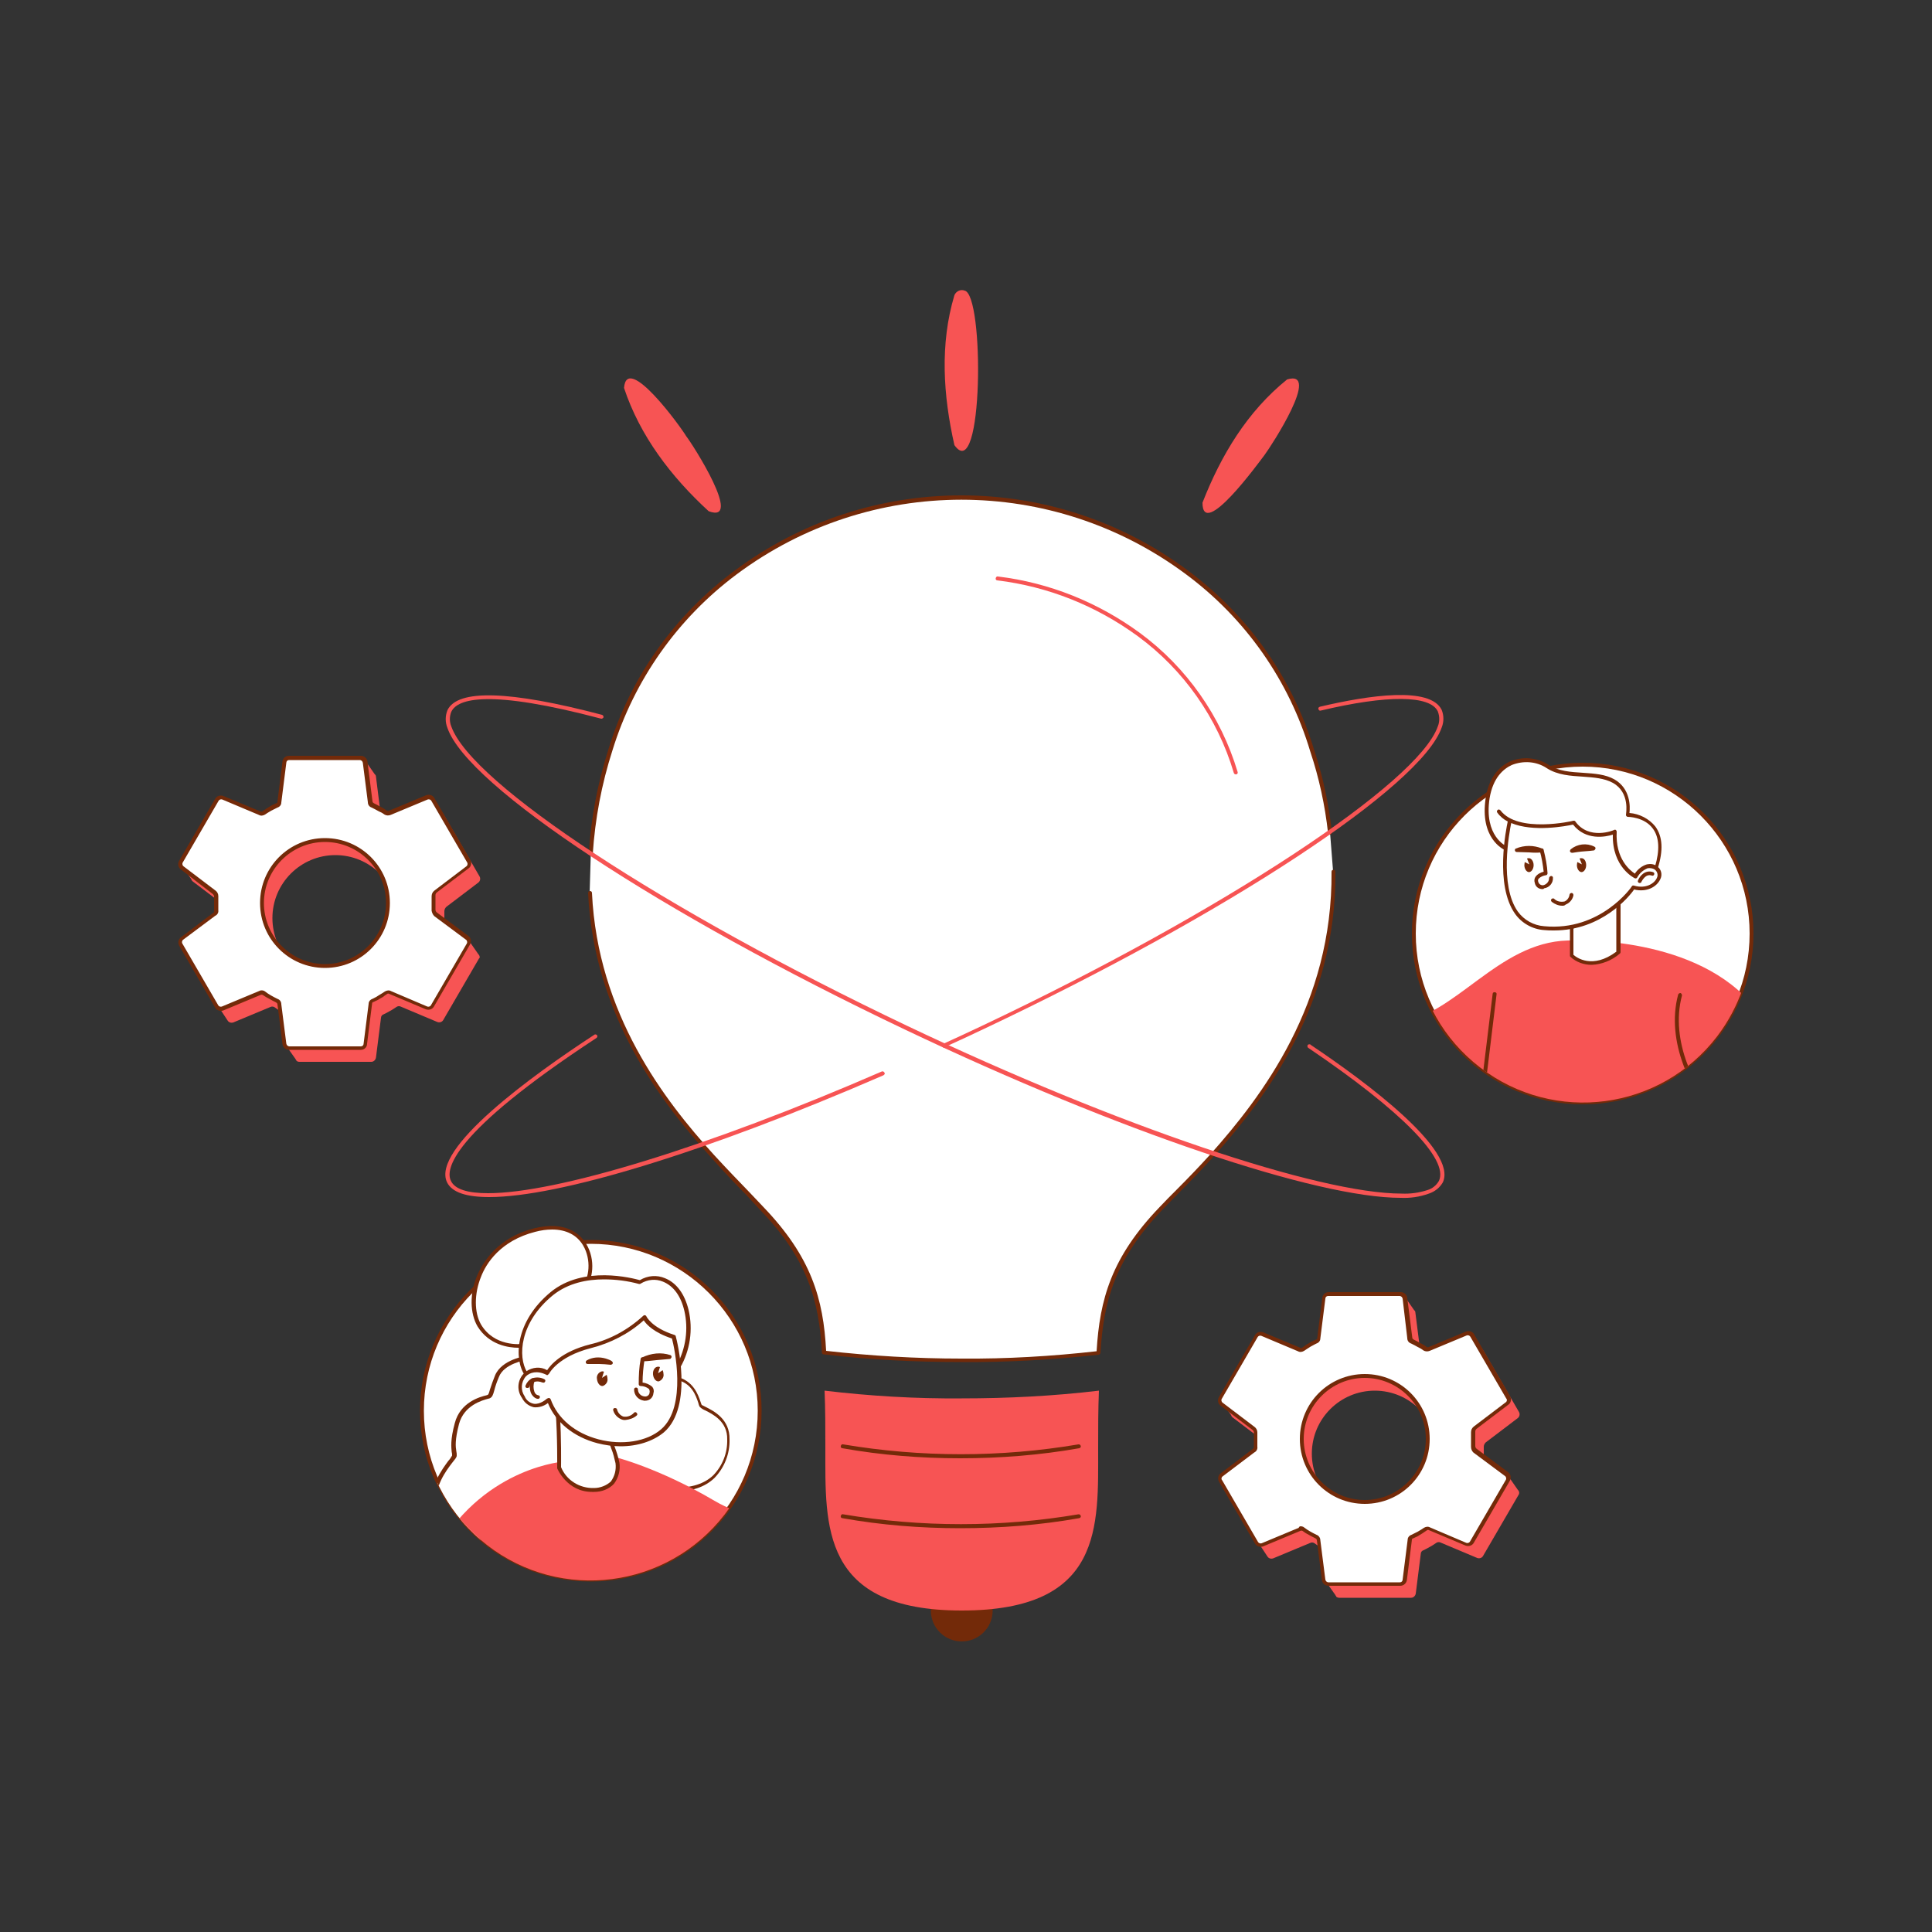 <svg transform="scale(1)" version="1.1" id="_x30_007_x5F_brainstorming" xmlns="http://www.w3.org/2000/svg" xmlns:xlink="http://www.w3.org/1999/xlink" x="0px" y="0px" viewBox="0 0 500 500" xml:space="preserve" class="show_show__wrapper__graphic__5Waiy "><rect x="0" y="0" width="500" height="500" fill="#333333" stroke="none"/><title>React</title><style type="text/css">
	.st0{fill:#732A09;}
	.st1{fill:#F75454;}
	.st2{fill:#FFFFFF;}
	.st3{clip-path:url(#SVGID_2_);}
	.st4{clip-path:url(#SVGID_4_);}
</style><g id="lightbulp"><g id="light"><circle class="st0" cx="248.9" cy="416.8" r="8"></circle><path class="st1" d="M284.2,374.8c0,20.2,1.4,42-35.3,42c-36.5,0-35.3-21.9-35.3-42c0-5.3,0-10.2-0.2-14.9
			c11.8,1.4,23.6,2.1,35.5,2c11.9,0,23.7-0.6,35.5-2C284.2,364.6,284.2,369.5,284.2,374.8z"></path><path class="st2" d="M152.9,220.9c0.5-9.2,2.3-18.3,5.1-27c5.6-18.4,17-34.4,32.4-45.9c34.7-25.8,82.1-25.8,116.8,0
			c15.5,11.5,26.8,27.6,32.4,46.1c2.3,6.9,3.8,14,4.6,21.2l0.8,10.2c0.3,33.6-17.1,57.5-31.6,73.6c-4.8,5.3-9.4,9.7-13,13.5
			c-12.8,13.3-15.5,24.4-16.2,37.4c-11.8,1.4-23.6,2.1-35.5,2c-11.9,0-23.7-0.6-35.5-2c-0.7-13-3.4-24.1-16.2-37.4
			c-3.6-3.8-8-8.2-12.8-13.5c-13.8-15.2-30.1-37.4-31.6-68L152.9,220.9z"></path><path class="st0" d="M152.9,221.4L152.9,221.4c-0.3,0-0.5-0.3-0.5-0.5c0,0,0,0,0,0c0.5-9.2,2.3-18.3,5.1-27.1
			c5.6-18.5,17.1-34.6,32.6-46.1c34.8-26,82.6-26,117.4,0c15.6,11.6,27,27.8,32.6,46.4c2.3,6.9,3.8,14.1,4.6,21.3
			c0,0.3-0.2,0.5-0.4,0.6s-0.5-0.2-0.6-0.4l0,0c-0.8-7.2-2.3-14.2-4.6-21.1c-5.5-18.4-16.8-34.5-32.2-45.9
			c-34.5-25.7-81.7-25.7-116.2,0c-15.3,11.4-26.6,27.4-32.2,45.6c-2.8,8.7-4.5,17.7-5.1,26.9C153.4,221.2,153.2,221.4,152.9,221.4z"></path><path class="st0" d="M248.7,352.5c-11.9,0-23.8-0.6-35.6-2c-0.2,0-0.4-0.2-0.4-0.5c-0.7-13.3-3.7-24.2-16.1-37l-3.6-3.9
			c-2.8-2.8-5.9-6.1-9.1-9.7c-12.9-14.2-30.2-36.7-31.7-68.3c0-0.3,0.2-0.5,0.5-0.5c0,0,0,0,0,0c0.3,0,0.5,0.2,0.5,0.5
			c1.5,31.3,18.7,53.6,31.5,67.7c3.3,3.6,6.4,6.8,9.1,9.6c1.3,1.4,2.5,2.6,3.7,3.9c12.5,13,15.6,23.9,16.3,37.3
			c11.6,1.3,23.3,2,35,2c11.7,0.1,23.4-0.6,35-1.9c0.8-13.4,3.8-24.3,16.3-37.3c1.3-1.4,2.8-2.9,4.4-4.5c2.6-2.6,5.6-5.7,8.6-9
			c13.6-15.2,31.8-39.2,31.5-73.3c0-0.3,0.2-0.5,0.5-0.5l0,0c0.3,0,0.5,0.2,0.5,0.5c0.3,34.4-18,58.6-31.7,73.9c-3,3.3-6,6.4-8.6,9
			c-1.6,1.6-3,3.1-4.4,4.5c-12.4,12.9-15.3,23.8-16.1,37.1c0,0.2-0.2,0.4-0.4,0.5C272.5,351.9,260.6,352.6,248.7,352.5z M284.2,350
			L284.2,350z"></path><path class="st1" d="M319.8,200.4c-0.2,0-0.4-0.1-0.5-0.4c-4.2-14.2-13-26.7-24.9-35.4c-10.7-7.8-23.1-12.8-36.3-14.4
			c-0.3,0-0.5-0.3-0.4-0.6s0.3-0.5,0.6-0.4c13.3,1.6,25.9,6.7,36.7,14.6c12.1,8.9,21,21.6,25.3,36c0.1,0.3-0.1,0.5-0.3,0.6
			L319.8,200.4z"></path><path class="st0" d="M248.5,377.4c-10.2,0-20.4-0.8-30.5-2.6c-0.3,0-0.5-0.3-0.4-0.6s0.3-0.5,0.6-0.4c20.2,3.4,40.8,3.4,60.9,0
			c0.3,0,0.5,0.1,0.6,0.4c0.1,0.3-0.1,0.5-0.4,0.6c0,0,0,0,0,0C269.1,376.6,258.8,377.4,248.5,377.4z"></path><path class="st0" d="M248.5,395.5c-10.2,0-20.4-0.8-30.5-2.6c-0.3,0-0.5-0.3-0.4-0.6s0.3-0.5,0.6-0.4c20.2,3.4,40.8,3.4,60.9,0
			c0.3,0,0.5,0.1,0.6,0.4c0.1,0.3-0.1,0.5-0.4,0.6c0,0,0,0,0,0C269.1,394.7,258.8,395.5,248.5,395.5z"></path><path class="st1" d="M247,115.2c-2.9-12.8-3.8-26.1,0-38.8c0.4-1,1.6-1.6,2.6-1.2C254.8,76,254.5,125.8,247,115.2z"></path><path class="st1" d="M311.2,130.1c4.8-12.3,11.6-23.6,21.9-31.9c8.9-2.7-4.1,17.2-5.8,19.5C325.7,119.8,311.2,139.8,311.2,130.1z"></path><path class="st1" d="M183.4,132.3c-9.7-8.9-17.8-19.5-21.9-31.9c0.7-9.2,14.7,10.1,16.1,12.5C179.2,114.9,192.5,135.7,183.4,132.3
			L183.4,132.3z"></path></g><path class="st1" d="M362.5,310c-21.7,0-72.5-17-128.2-43.5c-63.5-30.2-113.3-63-118.5-78.1c-0.6-1.5-0.6-3.1,0-4.6
		c2.6-5.5,16.1-5.1,40,1.2c0.3,0.1,0.4,0.4,0.4,0.6c-0.1,0.3-0.4,0.4-0.6,0.4c-29.1-7.7-37.2-5.2-38.8-1.8c-0.5,1.2-0.5,2.6,0,3.8
		c5.2,14.8,54.8,47.4,118,77.5c54.9,26.1,106.6,43.4,127.9,43.4c2.3,0.1,4.5-0.2,6.7-0.9c1.3-0.4,2.3-1.2,3-2.4
		c2.6-5.6-9.7-18.1-33.8-34.4c-0.2-0.1-0.3-0.4-0.2-0.7c0.1-0.2,0.4-0.3,0.7-0.2c0,0,0.1,0,0.1,0.1c14.5,9.7,38.1,27.3,34.2,35.6
		c-0.8,1.4-2.1,2.4-3.6,2.9C367.3,309.8,364.9,310.1,362.5,310z"></path><path class="st1" d="M244.4,271.1c-0.3,0.1-0.5-0.1-0.6-0.4c-0.1-0.3,0.1-0.5,0.4-0.6l5-2.3l4.9-2.3c62.1-29.4,112.9-62.8,118-77.5
		c0.5-1.2,0.5-2.6,0-3.9c-2-4.2-13.1-4.3-30.3-0.2c-0.3,0.1-0.5-0.1-0.6-0.4c-0.1-0.3,0.1-0.5,0.4-0.6c12.7-3,28.5-5.3,31.5,0.8
		c0.6,1.5,0.6,3.1,0,4.6c-5.3,15.2-55.1,48-118.5,78l-4.9,2.3l-5,2.3C244.5,271,244.5,271.1,244.4,271.1z"></path><path class="st1" d="M126.6,309.8c-5.9,0-9.6-1.2-10.9-3.8c-4.2-8.7,22-27.7,38.1-38.2c0.2-0.2,0.5-0.1,0.7,0.1
		c0.2,0.2,0.1,0.5-0.1,0.7c0,0,0,0,0,0c-38.1,25-39.1,34.2-37.7,37c1,2.2,4.4,3.2,9.6,3.2c17.6,0,56.4-11.7,101.9-31.5
		c0.3-0.1,0.5,0,0.7,0.3s0,0.5-0.3,0.7l0,0C182.3,298.4,144.5,309.8,126.6,309.8z"></path></g><g id="man-character"><circle class="st2" cx="409.6" cy="241.6" r="43.7"></circle><path class="st0" d="M409.6,285.8c-24.4,0-44.2-19.8-44.2-44.2s19.8-44.2,44.2-44.2c24.4,0,44.2,19.8,44.2,44.2
		C453.8,266,434,285.8,409.6,285.8z M409.6,198.4c-23.9,0-43.2,19.3-43.2,43.2s19.3,43.2,43.2,43.2s43.2-19.3,43.2-43.2
		C452.8,217.8,433.4,198.4,409.6,198.4z"></path><g><defs><path id="SVGID_1_" d="M444.3,215v-36.1H375V215c-14.7,19.2-11.1,46.6,8.1,61.3s46.6,11.1,61.3-8.1c5.8-7.6,9-17,9-26.6
				C453.3,232,450.1,222.7,444.3,215z"></path></defs><clipPath id="SVGID_2_"><use xlink:href="#SVGID_1_" style="overflow: visible;"></use></clipPath><g class="st3"><path class="st2" d="M335.2,252.3c-5.1,4.7-8.8,6.1-8.8,6.1c-1.6-1.6-2.8-3.4-3.7-5.4c-0.8,0.2-1.7,0.2-2.5,0.1
				c-1.3,0.7-3,1-3.4,0c-0.7-1.7,1.3-2.3,1.8-2.4c-0.5,0.1-3.5,0.6-3.7-0.8s2.2-1.9,2.8-2c-0.7,0.1-3.4,0.3-3.4-1.1
				c0-1.7,3.9-1.5,3.9-1.5c-5.7-0.4-10.4-2.8-7.7-3.3s13.1,0,13.1,0s-2.5-5.2-1.3-6.2s3,0.3,5.1,4.6
				C329.3,244.5,330.4,247.5,335.2,252.3z"></path><path class="st0" d="M326.4,258.9c-0.1,0-0.2,0-0.3-0.1c-1.5-1.5-2.8-3.3-3.6-5.2c-0.7,0.1-1.4,0.1-2.1,0.1
				c-0.9,0.5-2,0.7-3.1,0.5c-0.4-0.1-0.7-0.4-0.9-0.8c-0.3-0.5-0.3-1.2,0-1.7l0.1-0.2c-0.5,0-1.1-0.2-1.5-0.4
				c-0.3-0.2-0.5-0.6-0.6-0.9c-0.1-0.7,0.2-1.3,0.8-1.7c-0.3-0.1-0.6-0.2-0.9-0.4c-0.3-0.3-0.5-0.7-0.5-1.1c0-0.4,0.2-0.8,0.5-1.1
				c0.2-0.1,0.3-0.3,0.5-0.4c-3-0.6-5.5-1.7-5.6-2.8c0-0.4,0.2-0.8,1.2-1c2.3-0.4,9.9-0.1,12.4,0c-0.8-1.8-2-5.1-0.8-6.1
				c0.4-0.4,1-0.5,1.5-0.4c1.3,0.3,2.8,2,4.3,5.2l0.5,1.1c1.6,4,4.1,7.6,7.2,10.6c0.1,0.1,0.2,0.2,0.1,0.4c0,0.1-0.1,0.3-0.2,0.4
				c-5.1,4.7-8.8,6.1-9,6.2L326.4,258.9z M322.7,252.5c0.2,0,0.4,0.1,0.5,0.3l0.1,0.1c0.8,1.8,1.9,3.4,3.3,4.9
				c2.9-1.4,5.6-3.3,8-5.5c-3-3-5.4-6.6-7-10.6l-0.5-1.1c-1.9-3.9-3.2-4.5-3.6-4.6c-0.2-0.1-0.5,0-0.7,0.2c-0.5,0.4,0.3,3.3,1.4,5.6
				c0.1,0.2,0,0.5-0.2,0.7c-0.1,0-0.2,0.1-0.2,0.1c-0.1,0-10.4-0.4-13,0c-0.1,0-0.2,0-0.3,0.1c0.6,0.6,3.8,1.9,7.9,2.2
				c0.3,0,0.5,0.3,0.5,0.5c0,0.3-0.3,0.5-0.5,0.5c-0.9-0.1-2.6,0.1-3.2,0.6c-0.1,0.1-0.2,0.2-0.2,0.4c0,0.1,0,0.2,0.1,0.3
				c0.8,0.4,1.8,0.5,2.7,0.3c0.3,0,0.5,0.2,0.6,0.4c0,0.3-0.1,0.5-0.4,0.6c0,0,0,0,0,0c-0.9,0.1-2.5,0.6-2.4,1.4
				c0,0.1,0.1,0.2,0.2,0.3c0.6,0.4,2.1,0.3,2.9,0.1c0.3-0.1,0.5,0.1,0.6,0.4c0,0,0,0,0,0c0,0,0,0.1,0,0.1c0,0.2-0.2,0.4-0.4,0.5
				c-0.6,0.1-1.1,0.4-1.5,0.9c-0.1,0.3-0.1,0.6,0,0.9c0.1,0.1,0.2,0.2,0.3,0.3c0.8,0.1,1.7-0.1,2.4-0.5c0.1-0.1,0.2-0.1,0.3-0.1
				C321.1,252.7,321.9,252.7,322.7,252.5L322.7,252.5z"></path><path class="st0" d="M320.3,251c-0.1,0-0.1,0-0.2,0c-0.3-0.1-0.4-0.4-0.3-0.7c0,0,0,0,0,0c0.6-1.3,0.5-1.8,0.4-1.9
				c-0.2-0.3-1-0.3-2.3-0.1c-0.3,0-0.5-0.1-0.6-0.4c0-0.3,0.1-0.5,0.4-0.6c1.3-0.2,2.7-0.3,3.3,0.5c0.5,0.6,0.4,1.5-0.2,2.9
				C320.7,250.9,320.5,251,320.3,251z"></path><path class="st0" d="M320.1,248.3c-0.1,0-0.2,0-0.3-0.1c-0.2-0.2-0.3-0.5-0.1-0.7c0,0,0,0,0,0c0.5-0.7,0.7-1.2,0.5-1.5
				c-0.2-0.4-1.4-0.4-2.1-0.3c-0.3,0-0.5-0.2-0.6-0.4c0-0.3,0.2-0.5,0.4-0.6c0.4-0.1,2.4-0.3,3,0.8c0.4,0.6,0.2,1.5-0.6,2.6
				C320.4,248.2,320.3,248.3,320.1,248.3z"></path><path class="st0" d="M322.2,253.6c-0.6,0-1.1-0.1-1.7-0.2c-0.3-0.1-0.4-0.3-0.4-0.6c0-0.1,0-0.1,0.1-0.2c0.3-0.5,0.4-0.9,0.3-1.1
				s-1.3-0.4-1.9-0.3c-0.3,0-0.5-0.2-0.6-0.4s0.2-0.5,0.4-0.6c0.4,0,2.2-0.2,2.9,0.8c0.3,0.5,0.3,1.1,0,1.5c1.9,0.3,4.5-0.2,7.2-4.7
				c0.1-0.2,0.5-0.3,0.7-0.2c0.2,0.1,0.3,0.5,0.2,0.7l0,0C327.4,251.9,325,253.6,322.2,253.6z"></path><path class="st1" d="M405.7,243.4c0,0,31.4-1.8,47.2,15.9c20.2,22.7,20.2,50.6,3.3,50.8c0,0,7.8,11.6-4.3,17.7
				s-31.2,9.4-51.2,6.6s-21.6-3.8-20-18.5s3.1-32.4,3.1-32.4s-25.1,17.7-40.6,4.5s-19.4-26.7-19.4-26.7s-0.5-3.7,5.6-8.1
				s8.5-3.4,9.4-2.2s8,15.4,22.9,13.7S387.6,243.9,405.7,243.4z"></path><path class="st0" d="M384,280.8L384,280.8c-0.3,0-0.5-0.3-0.5-0.6l2.8-23c0-0.3,0.3-0.5,0.6-0.4c0.3,0,0.5,0.3,0.4,0.6l-2.8,23
				C384.5,280.6,384.3,280.8,384,280.8z"></path><path class="st0" d="M437.6,305.9c-0.3,0-0.5,0-0.7-0.1c-1.5-0.6-2.2-2.9-2.2-4.8c0-0.3,0.2-0.5,0.5-0.5c0.3,0,0.5,0.2,0.5,0.5
				c0,0,0,0,0,0c-0.1,1.5,0.5,3.5,1.5,3.9c0.8,0.3,1.8-0.5,2.5-1.3c2.8-3.1,0.3-11,0.3-11.1c-0.1-0.3,0.1-0.6,0.4-0.6
				c0.1,0,0.3,0,0.4,0.1c3.2,2.3,5,2.4,5.5,1.9s0.1-2.5-2.8-5.4c-5.5-5.7-12.5-18.7-9.2-31.1c0.1-0.3,0.4-0.4,0.6-0.4
				s0.4,0.4,0.4,0.6c-3.2,12,3.6,24.6,9,30.1c2.8,2.9,3.9,5.5,2.9,6.8c-0.9,1.1-3,0.7-5.7-1c0.6,2.5,1.6,8-0.9,10.8
				C439.3,305.5,438.3,305.9,437.6,305.9z"></path><path class="st0" d="M456.2,310.6L456.2,310.6c-14.1-0.3-19.7-5.1-19.9-5.3c-0.2-0.2-0.3-0.5-0.1-0.7c0.2-0.2,0.5-0.3,0.7-0.1
				c0,0,0.1,0.1,0.1,0.1c0.1,0,5.6,4.8,19.3,5.1c0.3,0,0.5,0.2,0.5,0.5c0,0,0,0,0,0C456.7,310.4,456.5,310.6,456.2,310.6z"></path><path class="st0" d="M437.1,294.8c-0.1,0-0.2,0-0.2-0.1c-0.2-0.1-0.3-0.4-0.2-0.7c0,0,0,0,0,0c0.1-0.2,1.4-2.3,2.8-2.6
				c0.5-0.1,1,0,1.4,0.3c0.2,0.1,0.3,0.4,0.2,0.7c-0.1,0.2-0.4,0.3-0.7,0.2c0,0-0.1,0-0.1-0.1c-0.2-0.1-0.4-0.2-0.6-0.1
				c-0.9,0.2-1.9,1.6-2.2,2.1C437.4,294.7,437.3,294.8,437.1,294.8z"></path><path class="st2" d="M389.7,219.5c0,0-6.3-2.7-4.7-13s10.3-11.5,15.5-8.2s12.3,1.1,17.1,3.8s3.6,8.7,3.6,8.7s11.7,0.1,7.4,13.8
				l-9.8,5l-14.5-2.6L389.7,219.5z"></path><path class="st0" d="M418.8,230.1L418.8,230.1l-14.6-2.6c0,0-0.1,0-0.1-0.1l-14.6-7.4c-0.5-0.2-6.6-3.1-5-13.5
				c0.9-5.8,3.9-8.3,6.2-9.4c3.3-1.4,7-1.1,10,0.8c2.6,1.7,5.8,1.9,9,2.1c3,0.2,5.8,0.4,8.1,1.7c4.2,2.4,4.1,7.1,3.9,8.7
				c2.6,0.2,5.1,1.5,6.7,3.5c1.9,2.6,2.1,6.2,0.6,10.9c0,0.1-0.1,0.2-0.2,0.3l-9.8,5C419,230.1,418.9,230.1,418.8,230.1z
				 M404.5,226.5l14.3,2.6l9.5-4.8c1.3-4.3,1.1-7.6-0.5-9.8c-2.2-3.1-6.5-3.1-6.5-3.1c-0.2,0-0.3-0.1-0.4-0.2
				c-0.1-0.1-0.1-0.3-0.1-0.4c0-0.2,1.1-5.7-3.4-8.2c-2.2-1.2-4.9-1.4-7.7-1.6c-3.2-0.2-6.6-0.4-9.4-2.2c-2.7-1.8-6.1-2-9.1-0.8
				c-2.1,1-4.8,3.2-5.7,8.6c-1.5,9.8,4.3,12.4,4.4,12.4l0,0L404.5,226.5z"></path><path class="st2" d="M406.7,239.9v7.4c0,0,4.7,4.9,12.1-0.8v-12.6L406.7,239.9z"></path><path class="st0" d="M411.9,249.7c-2,0-4-0.7-5.5-2.1c-0.1-0.1-0.1-0.2-0.1-0.4v-7.4c0-0.2,0.1-0.4,0.3-0.4l12.1-6
				c0.1-0.1,0.3-0.1,0.5,0c0.1,0.1,0.2,0.2,0.2,0.4v12.6c0,0.2-0.1,0.3-0.2,0.4C417.1,248.6,414.5,249.6,411.9,249.7z M407.2,247.1
				c0.8,0.7,4.9,3.8,11.1-0.8v-11.5l-11.1,5.5V247.1z"></path><path class="st2" d="M390.7,212.5c0,0-6.2,26.2,8.9,27.7s23.2-10.5,23.2-10.5c5.2,1.6,8.6-3.4,5.7-5.1s-5.2,2.3-5.2,2.3
				s-5.9-2.8-5.4-11.6c0,0-6.8,2.9-10.6-2.4c0,0-14.7,3.4-19.4-2.9"></path><path class="st0" d="M402.2,240.8c-0.9,0-1.7,0-2.6-0.1c-3-0.2-5.8-1.8-7.5-4.2c-5.3-7.5-2.3-22-1.9-23.9c-1-0.5-2-1.3-2.7-2.3
				c-0.2-0.2-0.1-0.5,0.1-0.7c0.2-0.2,0.5-0.1,0.7,0.1c0,0,0,0,0,0c4.5,6,18.7,2.8,18.9,2.7c0.2,0,0.4,0,0.5,0.2
				c3.5,4.9,9.9,2.3,10,2.2c0.2-0.1,0.3-0.1,0.5,0c0.1,0.1,0.2,0.3,0.2,0.4c-0.4,7.1,3.5,10.1,4.7,10.9c0.7-1.1,1.8-2,3.1-2.4
				c0.9-0.2,1.8-0.1,2.5,0.4c1.2,0.7,1.6,2.2,1,3.4c-0.9,2-3.5,3.5-6.8,2.7C421.7,232,414.5,240.8,402.2,240.8z M391.1,213
				c-0.5,2.5-3.1,16.1,1.7,22.9c1.6,2.2,4.1,3.6,6.8,3.8c14.6,1.4,22.7-10.2,22.7-10.3c0.1-0.2,0.3-0.3,0.6-0.2
				c3.1,0.9,5.3-0.6,5.9-2c0.4-0.8,0.1-1.7-0.6-2.2c-0.5-0.3-1.2-0.4-1.8-0.3c-1.2,0.5-2.1,1.3-2.7,2.4c-0.1,0.2-0.4,0.3-0.6,0.2
				c-0.2-0.1-5.9-2.9-5.7-11.3c-1.9,0.6-7,1.6-10.3-2.6C405.3,213.8,396.8,215.4,391.1,213z"></path><path class="st0" d="M424.4,228.5c-0.1,0-0.1,0-0.2,0c-0.3-0.1-0.4-0.4-0.3-0.6c0,0,0,0,0,0c0.4-1.1,1.8-2.9,3.9-2.2
				c0.3,0.1,0.4,0.4,0.3,0.6c-0.1,0.3-0.4,0.4-0.6,0.3c0,0,0,0,0,0c-1.7-0.6-2.6,1.5-2.7,1.6C424.8,228.4,424.6,228.5,424.4,228.5z"></path><path class="st0" d="M406.5,219.8c1.7-1.4,4.1-1.7,6.1-0.7c0.2,0.1,0.4,0.3,0.3,0.5c0,0.1,0,0.1-0.1,0.2
				c-0.1,0.2-0.2,0.3-0.4,0.3c-1.4,0.2-2.7,0.2-4.1,0.4l-1.3,0.2h-0.1c-0.3,0-0.5-0.1-0.6-0.4C406.3,220.1,406.4,219.9,406.5,219.8
				L406.5,219.8z"></path><path class="st0" d="M392.3,219.6c2.2-0.9,4.6-0.9,6.8,0c0.3,0.1,0.4,0.4,0.3,0.7c0,0,0,0,0,0c-0.1,0.2-0.2,0.3-0.4,0.3
				c-1.1,0.1-2.1,0.1-3.2,0l-3.2-0.1C392.1,220.6,391.8,219.8,392.3,219.6L392.3,219.6z"></path><path class="st0" d="M399.2,230.1c-1,0-1.8-0.6-2-1.6c-0.2-0.6-0.1-1.2,0.2-1.6c0.5-0.7,1.3-1.1,2.1-1.3c-0.2-1.8-0.5-3.6-1-5.4
				c-0.1-0.3,0.1-0.6,0.4-0.6c0.3-0.1,0.6,0.1,0.6,0.4c0.5,2,0.9,4,1,6c0,0.3-0.2,0.5-0.4,0.5c-0.7,0.1-1.4,0.4-1.9,0.9
				c-0.2,0.2-0.2,0.6-0.1,0.8c0.1,0.5,0.6,0.9,1.1,0.9c0.1,0,0.1,0,0.2,0c0.8-0.2,1.5-0.9,1.5-1.8c0-0.3,0.2-0.5,0.5-0.6
				c0.3,0,0.5,0.2,0.5,0.4c0.1,1.4-0.9,2.6-2.3,2.8C399.5,230.1,399.3,230.1,399.2,230.1z"></path><path class="st0" d="M410.5,223.9c0,1-0.6,1.8-1.2,1.8s-1.2-0.8-1.2-1.8c0-0.3,0.1-0.6,0.1-0.8l1.2,0.6l-0.6-1.5
				c0.1-0.1,0.3-0.1,0.5-0.1C410,222.1,410.5,222.9,410.5,223.9z"></path><path class="st0" d="M396.9,223.9c0,1-0.6,1.8-1.2,1.8s-1.2-0.8-1.2-1.8c0-0.3,0.1-0.6,0.1-0.8l1.2,0.6l-0.6-1.5
				c0.1-0.1,0.3-0.1,0.5-0.1C396.3,222.1,396.9,222.9,396.9,223.9z"></path><path class="st0" d="M404.3,234.4c-1,0-1.9-0.4-2.7-1c-0.2-0.2-0.3-0.5-0.1-0.7c0.2-0.2,0.5-0.3,0.7-0.1c0.7,0.7,1.7,0.9,2.7,0.7
				c0.7-0.3,1.2-1,1.3-1.8c0.1-0.3,0.3-0.4,0.6-0.4c0.3,0.1,0.4,0.3,0.4,0.6c-0.2,1.1-1,2-2,2.4
				C404.9,234.4,404.6,234.4,404.3,234.4z"></path></g></g></g><g id="women-character"><circle class="st2" cx="152.9" cy="365.1" r="43.7"></circle><path class="st0" d="M152.9,409.3c-24.4,0-44.2-19.8-44.2-44.2c0-24.4,19.8-44.2,44.2-44.2s44.2,19.8,44.2,44.2
		C197.1,389.5,177.3,409.3,152.9,409.3z M152.9,321.9c-23.9,0-43.2,19.3-43.2,43.2s19.3,43.2,43.2,43.2s43.2-19.3,43.2-43.2
		C196.1,341.3,176.7,321.9,152.9,321.9z"></path><g><defs><path id="SVGID_3_" d="M187.5,338.5v-36.1h-69.3v36.1c-14.8,19.1-11.2,46.6,7.9,61.4c19.1,14.8,46.6,11.2,61.4-7.9
				C199.6,376.2,199.6,354.2,187.5,338.5z"></path></defs><clipPath id="SVGID_4_"><use xlink:href="#SVGID_3_" style="overflow: visible;"></use></clipPath><g class="st4"><path class="st2" d="M135.8,348.2c0,0-7.8,1.3-11.7-5.2s-0.4-21,14.3-24.7s16.6,10.5,12.6,15S135.8,348.2,135.8,348.2z"></path><path class="st0" d="M134.2,348.8c-2.6,0-7.6-0.7-10.6-5.5c-2-3.4-2.1-8.6-0.1-13.2c1.5-3.5,5.3-9.8,14.7-12.2
				c8.4-2.1,12,1.6,13.5,4c2.5,4.1,1.8,9.4-0.4,11.9c-4,4.5-15.1,14.8-15.2,14.9c-0.1,0.1-0.2,0.1-0.3,0.1
				C135.3,348.8,134.8,348.8,134.2,348.8z M135.8,348.2L135.8,348.2z M142.9,318.2c-1.5,0-2.9,0.2-4.4,0.6c-9,2.3-12.7,8.2-14,11.6
				c-1.8,4.4-1.8,9.3,0,12.4c3.4,5.7,10,5.1,11,5c1.2-1.1,11.3-10.6,15.1-14.8c1.9-2.1,2.5-7,0.3-10.7
				C149.3,319.6,146.5,318.2,142.9,318.2L142.9,318.2z"></path><path class="st2" d="M175,356.8l-38.5-5.4c0,0-6.3,0.8-7.9,4.8s-1.3,4.9-2.2,5.3s-6.7,1.3-8.2,7s-0.6,7.1-0.7,8.3
				s-5.8,5.7-5.5,13.3s5.2,10.2,5.2,10.2l57.1-14.7c10.8,0.3,14.1-6.7,14.2-13s-6.5-7.8-7.2-8.7C180.7,362.8,180,357.8,175,356.8"></path><path class="st0" d="M117.2,400.8c-0.1,0-0.2,0-0.2-0.1c-0.2-0.1-5.2-2.8-5.5-10.6c-0.2-5.7,2.9-9.8,4.5-12
				c0.4-0.4,0.7-0.9,1-1.4c0-0.3,0-0.6-0.1-0.9c-0.1-1.2-0.4-3.1,0.8-7.5c1.4-5.4,6.5-6.8,8.2-7.2l0.3-0.1c0.2-0.1,0.3-0.3,0.6-1.4
				c0.4-1.2,0.8-2.4,1.3-3.6c1.7-4.2,8-5.1,8.3-5.1h0.1l38.5,5.4l0,0c4.4,0.9,5.7,4.7,6.3,6.5c0.1,0.3,0.2,0.6,0.3,0.8
				c0,0,0.6,0.3,1,0.5c2.2,1.1,6.3,3.2,6.2,8.4c0.1,3.7-1.3,7.3-3.9,10c-2.5,2.4-6.1,3.6-10.8,3.5l-57,14.7L117.2,400.8z
				 M136.5,351.9c-0.6,0.1-6.1,1-7.4,4.5c-0.5,1.2-0.9,2.3-1.2,3.5c-0.3,1.1-0.5,1.7-1.2,2l-0.4,0.1c-1.5,0.4-6.2,1.7-7.5,6.5
				c-1.1,4.2-0.9,5.9-0.7,7.1c0.1,0.4,0.1,0.7,0.1,1.1c0,0.5-0.5,1-1.2,1.9c-1.6,2.1-4.5,5.9-4.3,11.3c0.2,6.5,4,9.2,4.8,9.7
				l56.9-14.6c0,0,0.1,0,0.1,0c4.4,0.1,7.8-1,10.1-3.2c2.4-2.5,3.7-5.8,3.6-9.3c0.1-4.6-3.7-6.5-5.7-7.5c-0.5-0.2-1-0.5-1.4-0.9
				c-0.2-0.3-0.3-0.7-0.4-1.1c-0.6-1.8-1.7-5.1-5.6-5.9L136.5,351.9z"></path><path class="st2" d="M136.2,355.6c-2.8-4.1-2.3-13.5,6.6-20.8s22.9-2.9,22.9-2.9c3.7-2.5,10.1-1,12,7.2c1.1,5,0.4,10.2-2.1,14.6
				L136.2,355.6z"></path><path class="st0" d="M136.2,356.1c-0.2,0-0.3-0.1-0.4-0.2c-2.8-4.1-2.6-13.8,6.7-21.5c8.5-7,21.2-3.6,23.1-3.1
				c2-1.2,4.4-1.4,6.5-0.5c3,1.2,5.1,4.1,6.1,8.2c1.2,5.1,0.4,10.5-2.2,15c-0.1,0.1-0.2,0.2-0.4,0.2L136.2,356.1L136.2,356.1z
				 M156.3,331.1c-4.3,0-9.2,0.9-13.2,4.1c-8.7,7.1-9.1,16-6.7,19.9l38.8-1.9c2.3-4.3,3-9.3,1.9-14c-0.9-3.8-2.8-6.4-5.5-7.5
				c-1.9-0.8-4-0.6-5.8,0.5c-0.1,0.1-0.3,0.1-0.4,0.1C162.5,331.5,159.4,331.1,156.3,331.1z"></path><path class="st2" d="M225,367h-0.2c-1-0.1-1.8-0.7-2.2-1.6c1.4-1.5,1.9-5.3,1.1-7.5c0,0,0.9-1.3,2.6,0c0.5,0.6,0.8,1.3,0.8,2
				C227.5,362.6,226.7,367,225,367z"></path><path class="st0" d="M225,367.5h-0.2c-1.2-0.1-2.2-0.8-2.7-1.9c-0.1-0.2,0-0.4,0.1-0.5c1.2-1.3,1.8-4.9,1-7
				c-0.1-0.2,0-0.3,0.1-0.5c0.3-0.4,0.8-0.7,1.3-0.8c0.7-0.1,1.5,0.2,2,0.6c0.6,0.6,1,1.5,1,2.3c0.3,2.2-0.1,5.6-1.3,7
				C226,367.2,225.5,367.5,225,367.5z M223.2,365.5c0.4,0.6,1,1,1.6,1h0.2c0.2,0,0.4-0.1,0.5-0.3c0.9-1,1.4-4,1.1-6.2
				c0-0.6-0.2-1.2-0.6-1.7c-0.3-0.3-0.8-0.5-1.3-0.5c-0.2,0-0.3,0.1-0.5,0.2C224.9,360.6,224.5,363.2,223.2,365.5L223.2,365.5z"></path><path class="st2" d="M230,364.1c-0.2,0.9-0.5,1.8-1,2.6c-0.9,1.8-1.9,2.1-3,1.7c-0.6-0.2-1-0.8-1.1-1.4h0.2
				c1.7,0,2.5-4.4,2.1-7.2C229,359.3,231,360.5,230,364.1z"></path><path class="st0" d="M226.8,369.1c-0.3,0-0.7-0.1-1-0.2c-0.8-0.3-1.3-1-1.4-1.8c0-0.1,0-0.3,0.1-0.4c0.1-0.1,0.2-0.2,0.4-0.2h0.2
				c0.1,0,0.3,0,0.5-0.3c0.9-1,1.4-4,1.1-6.3c0-0.2,0.1-0.5,0.4-0.5c1-0.3,2.1-0.1,2.8,0.6c0.6,0.6,1.2,1.9,0.6,4.3
				c-0.2,1-0.6,1.9-1.1,2.8C228.7,368.4,227.9,369.1,226.8,369.1z M225.6,367.4c0.1,0.2,0.4,0.4,0.6,0.5c0.7,0.2,1.5,0.3,2.4-1.5
				c0.5-0.8,0.8-1.6,1-2.5l0,0c0.4-1.5,0.3-2.7-0.3-3.3c-0.4-0.4-0.9-0.5-1.4-0.5c0.2,2.3-0.2,5.4-1.4,6.6
				C226.2,367.1,225.9,367.3,225.6,367.4L225.6,367.4z"></path><path class="st2" d="M228.4,371.2c-1.9,3.1-4.7,2.5-5,6.1l-10.6-2.4c1-4.7-5.1-11-4.1-13.4s6.7,4.5,6.7,4.5s-0.3-15.3,0.6-18.4
				s4.5,3.9,3.9,9.3c0,0-1.4,8.7,1.4,9.2c0.6,0.1,1.2-0.1,1.5-0.6c0.3,0.9,1.2,1.6,2.2,1.6c0.1,0.6,0.5,1.1,1.1,1.4
				c1.1,0.4,2.1,0.1,3-1.7C229.5,368.3,229.2,369.9,228.4,371.2z"></path><path class="st0" d="M223.4,377.8h-0.1l-10.6-2.4c-0.3-0.1-0.4-0.3-0.4-0.6c0.5-2.4-1-5.4-2.4-8c-1.2-2.3-2.2-4.2-1.7-5.5
				c0.2-0.4,0.5-0.7,1-0.8c1.5-0.2,4.2,2.5,5.7,4.1c0-3.9-0.1-14.6,0.6-17.2c0.3-1.2,1-1.2,1.3-1.1c1.8,0.4,4,6.2,3.5,10.6
				c-0.6,3.4-0.6,8.4,1,8.6c0.4,0.1,0.8-0.1,1-0.4c0.1-0.1,0.3-0.2,0.5-0.2c0.2,0,0.3,0.1,0.4,0.3c0.3,0.7,1,1.2,1.7,1.3
				c0.2,0,0.4,0.2,0.5,0.4c0.1,0.4,0.4,0.8,0.8,1c0.7,0.2,1.5,0.3,2.4-1.5c0.1-0.2,0.3-0.3,0.5-0.3c0.2,0,0.4,0.2,0.4,0.4
				c0.4,1.6,0.1,3.3-0.8,4.8l0,0c-0.7,1.1-1.7,2-2.8,2.7c-1.2,0.8-2,1.3-2.1,3.2c0,0.1-0.1,0.3-0.2,0.4
				C223.6,377.8,223.5,377.8,223.4,377.8z M213.4,374.5l9.6,2.2c0.3-1.5,1.2-2.7,2.5-3.4c1-0.6,1.9-1.4,2.5-2.4
				c0.5-0.8,0.8-1.7,0.8-2.7c-0.8,1-2.3,1.2-3.4,0.4c-0.4-0.3-0.6-0.7-0.8-1.1c-0.8-0.1-1.5-0.6-1.9-1.3c-0.4,0.3-0.9,0.4-1.4,0.3
				c-3.1-0.6-2.1-8.2-1.8-9.8c0.4-3.5-1.1-7.7-2.3-9.1c-0.3-0.3-0.4-0.4-0.5-0.4c-0.1,0.1-0.2,0.3-0.2,0.4c-0.9,3-0.6,18.1-0.6,18.2
				c0,0.2-0.1,0.4-0.3,0.5c-0.2,0.1-0.4,0-0.6-0.1c-1.7-2.1-4.7-5-5.6-4.8c-0.1,0-0.1,0-0.2,0.2c-0.4,0.9,0.6,2.7,1.6,4.6
				C212.1,368.9,213.7,371.9,213.4,374.5L213.4,374.5z M228.4,371.2L228.4,371.2z"></path><path class="st2" d="M222.7,365.4c-0.3,0.5-0.9,0.7-1.5,0.6c-2.7-0.5-1.4-9.2-1.4-9.2s1.4-2.3,3.3,0c0.2,0.3,0.4,0.7,0.6,1.1
				C224.5,360.1,224,363.9,222.7,365.4z"></path><path class="st0" d="M221.5,366.5h-0.4c-3-0.6-2-8.2-1.8-9.8c0-0.1,0-0.1,0.1-0.2c0.4-0.7,1.1-1.1,1.9-1.3c0.9,0,1.7,0.5,2.2,1.2
				c0.3,0.4,0.5,0.8,0.7,1.2c0.9,2.4,0.3,6.4-1.1,8C222.7,366.2,222.1,366.5,221.5,366.5z M220.3,357c-0.5,3.4-0.5,8.2,1,8.5
				c0.4,0.1,0.8-0.1,1-0.4l0,0c1.2-1.4,1.6-5,0.9-7c-0.1-0.4-0.3-0.7-0.6-1c-0.3-0.5-0.8-0.8-1.3-0.8
				C220.9,356.4,220.5,356.6,220.3,357z"></path><path class="st1" d="M209.1,411.8c-18.1,9.1-25.9,3.4-26.2,3.2c0.2,0.3,13.7,24.5,10.3,41.5c-0.4,2.2-1.7,4.2-3.5,5.5
				c-7.7,5.8-33.1,20.4-74,2.2l0.6-14.8c-12.4-9.7-13.1-31.8-2.8-49c12.5-21,32.8-22.2,32.8-22.2l12.9-1.1c0,0,11.1,2.7,25.7,11.3
				c14.1,8.2,23,1.6,25.3-12.6c0.2-1.1,1-1.9,2.1-2c3.1-0.2,9.1-0.3,12.3,2.8c0.4,0.4,0.7,1,0.7,1.6
				C225.5,382.5,225.5,403.5,209.1,411.8z"></path><path class="st2" d="M155.8,435.2c0,0,0.3-7.4,2.5-8.6s1.6,4.1,1.6,4.1l6.5-7.6c0,0,2.6,6.7,0,12.6s-6.2,4.6-7.2,7.5
				S154.4,439.1,155.8,435.2z"></path><path class="st0" d="M158.5,444.4c-0.6-0.1-1-0.4-1.4-0.8c-1.4-1.6-2.8-5.7-1.9-8.5c0-1.1,0.4-7.7,2.8-8.9c0.5-0.3,1-0.3,1.5,0
				c0.8,0.5,0.9,2,0.9,3.1l5.5-6.5c0.1-0.1,0.3-0.2,0.5-0.2c0.2,0,0.3,0.1,0.4,0.3c0.1,0.3,2.6,7,0,13c-0.9,2.4-2.7,4.4-5.1,5.5
				c-1,0.6-1.8,1-2.1,2c-0.2,0.7-0.7,1-1,1L158.5,444.4z M158.9,426.9c-0.1,0-0.2,0.1-0.3,0.1c-1.4,0.8-2.1,5.4-2.2,8.2
				c0,0,0,0.1,0,0.1c-0.9,2.4,0.4,6.1,1.6,7.5c0.4,0.4,0.6,0.5,0.6,0.5s0.1-0.1,0.2-0.4c0.5-1.2,1.4-2.1,2.6-2.6
				c2.1-1,3.8-2.8,4.6-5c2-4.5,0.8-9.5,0.3-11.4l-5.9,6.9c-0.1,0.2-0.4,0.2-0.6,0.1c-0.2-0.1-0.3-0.3-0.3-0.5c0.2-1.5,0-3.4-0.4-3.7
				C159,426.9,158.9,426.9,158.9,426.9L158.9,426.9z M155.8,435.2L155.8,435.2z"></path><path class="st1" d="M128,414.7c3.2,27.5,27.8,20.5,27.8,20.5c4.5,4.4,3.4,12.2,3.4,12.2s-11.5,10.6-33,6.3
				c-3.6-0.7-7-2.2-9.9-4.4c0,0-4.5-3.8-6.1-7.3S128,414.7,128,414.7z"></path><path class="st2" d="M144.3,365.3c0.5,6.7,0.4,14.5,0.4,14.5s2.4,6.1,9,5.8s6.1-5.8,6-7s-1.5-4.8-1.8-6S144.3,365.3,144.3,365.3z
				"></path><path class="st0" d="M153.2,386.1c-6.5,0-9-6.1-9-6.1c0-0.1,0-0.1,0-0.2c0-0.1,0.1-7.9-0.4-14.5c0-0.2,0.1-0.3,0.2-0.5
				c0.2-0.1,0.3-0.1,0.5,0c5,2.3,13.5,6.4,13.9,7.6c0.1,0.5,0.4,1.2,0.7,2.1c0.5,1.3,0.9,2.6,1.2,4c0.3,1.9-0.2,3.9-1.4,5.5
				c-1.3,1.4-3.2,2.1-5.1,2.1L153.2,386.1z M145.2,379.7c1.4,3.4,4.8,5.5,8.5,5.4c1.6,0,3.2-0.6,4.4-1.7c1-1.4,1.4-3,1.2-4.7
				c-0.3-1.3-0.6-2.6-1.1-3.8c-0.3-0.9-0.6-1.6-0.7-2.1c-0.4-0.7-6.6-3.8-12.6-6.6C145.3,372.1,145.2,378.8,145.2,379.7L145.2,379.7
				z"></path><path class="st2" d="M174.3,346c0,0,4.7,17.7-2.9,24.3s-25.1,3.9-29.4-8c0,0-3.9,3.8-6.5-0.7s1.5-8.8,6.2-6.3
				c0,0,2.1-4.6,11.1-6.9c5.2-1.2,10-3.8,13.9-7.5C166.7,340.9,168,344,174.3,346z"></path><path class="st0" d="M160.6,374.3c-2,0-4-0.3-6-0.8c-6.1-1.6-10.8-5.4-12.8-10.4c-1,0.8-2.3,1.2-3.6,1.1
				c-1.4-0.3-2.5-1.2-3.1-2.4c-1.6-2.2-1.1-5.3,1.1-6.9c1.6-1.1,3.7-1.3,5.4-0.3c0.8-1.2,3.6-4.8,11.2-6.7c5.1-1.2,9.8-3.8,13.7-7.4
				c0.1-0.1,0.3-0.2,0.4-0.1c0.2,0,0.3,0.1,0.4,0.3c0,0,1.3,2.9,7.3,4.8c0.2,0.1,0.3,0.2,0.3,0.4c0.2,0.7,4.7,18.1-3.1,24.8
				C169,373,165,374.3,160.6,374.3z M142,361.8h0.1c0.2,0,0.3,0.2,0.4,0.3c1.8,5,6.3,8.8,12.4,10.4s12.5,0.6,16.2-2.6
				c6.8-5.9,3.4-21.3,2.8-23.5c-4.6-1.5-6.6-3.6-7.3-4.7c-3.9,3.5-8.6,5.9-13.7,7.2c-8.6,2.2-10.8,6.6-10.8,6.6
				c-0.1,0.1-0.2,0.2-0.3,0.3c-0.1,0.1-0.3,0.1-0.4,0c-2.4-1.2-4.3-0.6-5.3,0.4c-1.3,1.5-1.4,3.6-0.3,5.2c0.4,1,1.3,1.7,2.4,1.9
				c1.7,0.2,3.3-1.3,3.3-1.3C141.7,361.9,141.9,361.8,142,361.8z"></path><path class="st0" d="M158,353.2c-0.9-0.1-2.1-0.2-2.9-0.2h-3c-0.3,0-0.5-0.2-0.5-0.4c0,0,0,0,0-0.1c0-0.2,0.1-0.3,0.2-0.4
				c1.5-0.9,3.3-1,5-0.5c0.5,0.2,2.2,0.6,1.7,1.4C158.4,353.1,158.2,353.2,158,353.2z"></path><path class="st0" d="M173.3,351.7l-3.4,0.3c-1.1,0.1-2.3,0.3-3.5,0.3c-0.3,0-0.5-0.2-0.5-0.4c0,0,0,0,0-0.1
				c0-0.2,0.1-0.4,0.3-0.5c2.3-1.1,4.9-1.4,7.3-0.6c0.3,0.1,0.4,0.5,0.2,0.7C173.6,351.6,173.5,351.7,173.3,351.7L173.3,351.7z"></path><path class="st0" d="M167,362.5h-0.3c-1.5-0.2-2.6-1.4-2.6-2.9c0-0.3,0.2-0.5,0.5-0.5c0,0,0,0,0,0c0.3,0,0.5,0.2,0.5,0.5
				c0,0,0,0,0,0c0,0.9,0.7,1.7,1.7,1.8c0.6,0.1,1.2-0.3,1.3-0.9c0,0,0,0,0-0.1c0.1-0.3,0-0.6-0.1-0.9c-0.6-0.5-1.4-0.8-2.2-0.8
				c-0.3,0-0.5-0.2-0.5-0.5c0-2.2,0.1-4.4,0.5-6.5c0-0.3,0.3-0.5,0.6-0.4c0.3,0,0.5,0.3,0.4,0.6c-0.3,1.9-0.5,3.9-0.5,5.9
				c0.9,0.1,1.8,0.5,2.5,1.1c0.4,0.5,0.5,1.1,0.3,1.7C169,361.7,168.1,362.5,167,362.5z"></path><path class="st0" d="M154.5,356.9c0.1,1.1,0.8,1.9,1.5,1.8c0.8-0.3,1.4-1.1,1.2-2c0-0.3-0.1-0.6-0.2-0.9l-1.2,0.8l0.5-1.6
				c-0.2-0.1-0.3-0.1-0.5-0.1C154.9,355.1,154.3,356,154.5,356.9C154.5,356.9,154.5,356.9,154.5,356.9z"></path><path class="st0" d="M169,355.7c0.1,1.1,0.8,1.9,1.5,1.8c0.8-0.3,1.4-1.1,1.2-2c0-0.3-0.1-0.6-0.2-0.9l-1.2,0.8l0.5-1.6
				c-0.2-0.1-0.3-0.1-0.5-0.1C169.5,353.7,168.9,354.6,169,355.7z"></path><path class="st0" d="M161.8,367.5c-0.3,0-0.5,0-0.8-0.1c-1.1-0.4-2-1.3-2.3-2.4c-0.1-0.3,0.1-0.6,0.4-0.6s0.6,0.1,0.6,0.4
				c0.2,0.8,0.8,1.5,1.6,1.8c1,0.2,2.1-0.2,2.8-1c0.2-0.2,0.5-0.2,0.7,0.1c0.2,0.2,0.2,0.5-0.1,0.7C164,367,162.9,367.4,161.8,367.5
				z"></path><path class="st0" d="M136.5,359.2h-0.2c-0.3-0.1-0.4-0.4-0.3-0.6c0.3-0.8,0.9-1.5,1.7-1.9c1-0.3,2.1-0.3,3.1,0.2
				c0.3,0.1,0.4,0.4,0.3,0.6c-0.1,0.3-0.4,0.4-0.6,0.3c0,0-0.1,0-0.1,0c-0.7-0.3-1.5-0.4-2.3-0.1c-0.6,0.2-1,0.7-1.1,1.3
				C136.9,359.1,136.7,359.2,136.5,359.2z"></path><path class="st0" d="M139.1,362H139c-0.7-0.2-1.3-0.8-1.6-1.5c-0.4-1.1-0.4-2.4,0-3.5c0.1-0.2,0.4-0.4,0.7-0.2
				c0.2,0.1,0.4,0.4,0.2,0.7c-0.3,0.9-0.3,1.8,0,2.7c0.2,0.5,0.5,0.8,1,0.9c0.3,0,0.5,0.3,0.4,0.6
				C139.6,361.9,139.4,362.1,139.1,362L139.1,362z"></path><path class="st0" d="M136.2,455.2c-3.4,0-6.8-0.3-10.1-1c-3.7-0.7-7.1-2.2-10.1-4.5c-0.2-0.2-4.6-3.9-6.2-7.5
				c-0.1-0.2,0-0.5,0.2-0.7c0,0,0,0,0,0c0.2-0.1,0.5,0,0.7,0.2c0,0,0,0,0,0c1.5,3.4,5.9,7.1,6,7.1c2.9,2.2,6.2,3.6,9.7,4.3
				c11,2.2,19.2,0.4,24.2-1.5c3-1.1,5.7-2.6,8.2-4.6c0.1-1.1,0.6-7.6-3.1-11.4c-1.8,0.4-11.1,2.4-18.6-2.6
				c-5.3-3.5-8.5-9.7-9.5-18.4c0-0.3,0.2-0.5,0.4-0.6c0.3,0,0.5,0.2,0.6,0.4c1,8.3,4,14.3,9.1,17.6c7.9,5.2,18,2.5,18.1,2.4
				c0.2,0,0.4,0,0.5,0.1c4.6,4.5,3.6,12.3,3.6,12.6c0,0.1-0.1,0.2-0.2,0.3c-2.6,2.1-5.5,3.8-8.6,4.9
				C146.2,454.4,141.2,455.3,136.2,455.2z"></path></g></g></g><g id="gear-1"><path class="st1" d="M124,247.2L124,247.2c0-0.1,0-0.1-0.1-0.1c0,0,0,0,0,0l-2.5-3.6l-0.9,0.9l-5-3.8c-0.3-0.3-0.5-0.7-0.5-1.1
		v-3.7c0-0.4,0.2-0.8,0.5-1.1l8.3-6.3c0.5-0.4,0.6-1.1,0.3-1.6l-9.3-16l-3-4.2l-1.7,3.1l1.7,1.2l-8.1,3.4c-0.4,0.2-0.8,0.1-1.1-0.1
		c-0.5-0.4-1-0.7-1.6-1c-0.5-0.3-1.1-0.6-1.7-0.9c-0.4-0.1-0.7-0.5-0.7-0.9L97.3,201c0-0.2-0.1-0.5-0.3-0.6l0,0l-2.8-4l-1.1,3.5
		H77.5c-0.6,0-1.1,0.5-1.2,1.1L75,211.3c0,0.4-0.3,0.8-0.7,0.9c-0.6,0.3-1.2,0.6-1.7,0.9c-0.6,0.3-1.1,0.7-1.6,1
		c-0.3,0.2-0.7,0.3-1.1,0.1l-9.6-4c-0.6-0.2-1.2,0-1.5,0.5L51,224.2l-0.7-1.1l-3.5,0.6l2.7,3.8l0,0c0.1,0.3,0.2,0.5,0.5,0.7l8.3,6.3
		c0.3,0.2,0.5,0.6,0.5,1v3.7c0.1,0.4-0.1,0.8-0.5,1l-8.3,6.3c-0.5,0.4-0.6,1.1-0.3,1.6l7.2,12.4l-0.3,0.1l2.3,3.5
		c0.3,0.5,0.9,0.7,1.5,0.5l9.6-4c0.4-0.2,0.8-0.1,1.1,0.1c0.5,0.4,1,0.7,1.6,1c0.5,0.3,1.1,0.6,1.7,0.9c0.4,0.1,0.7,0.5,0.7,0.9
		l0.7,5.7l-1.7,0.2v1.3l2.4,3.4c0,0.1,0.1,0.2,0.2,0.3v0.1l0,0c0.2,0.2,0.5,0.3,0.8,0.3h18.6c0.6,0,1.1-0.5,1.2-1.1l1.3-10.3
		c0-0.4,0.3-0.8,0.7-0.9c0.6-0.3,1.2-0.6,1.7-0.9c0.6-0.3,1.1-0.7,1.6-1c0.3-0.2,0.7-0.3,1.1-0.1l9.5,4c0.6,0.2,1.2,0,1.5-0.5
		l9.3-16C124.2,248,124.2,247.5,124,247.2z M86.8,253.9c-9,0-16.3-7.3-16.3-16.3s7.3-16.3,16.3-16.3c9,0,16.3,7.3,16.3,16.3
		S95.8,253.9,86.8,253.9L86.8,253.9z"></path><path class="st2" d="M112.8,236.7c-0.3-0.3-0.5-0.7-0.5-1.1v-3.7c0-0.4,0.2-0.8,0.5-1.1l8.3-6.3c0.5-0.4,0.6-1.1,0.3-1.6l-9.3-16
		c-0.3-0.5-0.9-0.7-1.5-0.5l-9.6,4c-0.4,0.2-0.8,0.1-1.1-0.1c-0.5-0.4-1-0.7-1.6-1c-0.5-0.3-1.1-0.6-1.7-0.9
		c-0.4-0.1-0.7-0.5-0.7-0.9l-1.3-10.3c-0.1-0.6-0.6-1.1-1.2-1.1H74.8c-0.6,0-1.1,0.5-1.2,1.1l-1.3,10.3c0,0.4-0.3,0.8-0.7,0.9
		c-0.6,0.3-1.2,0.6-1.7,0.9c-0.6,0.3-1.1,0.7-1.6,1c-0.3,0.2-0.7,0.3-1.1,0.1l-9.6-4c-0.6-0.2-1.2,0-1.5,0.5l-9.3,16
		c-0.3,0.5-0.2,1.2,0.3,1.6l8.3,6.3c0.3,0.2,0.5,0.6,0.5,1v3.7c0.1,0.4-0.1,0.8-0.5,1l-8.3,6.3c-0.5,0.4-0.6,1.1-0.3,1.6l9.3,16
		c0.3,0.5,0.9,0.7,1.5,0.5l9.6-4c0.4-0.2,0.8-0.1,1.1,0.1c0.5,0.4,1,0.7,1.6,1c0.5,0.3,1.1,0.6,1.7,0.9c0.4,0.1,0.7,0.5,0.7,0.9
		l1.3,10.3c0.1,0.6,0.6,1.1,1.2,1.1h18.6c0.6,0,1.1-0.5,1.2-1.1l1.3-10.3c0-0.4,0.3-0.8,0.7-0.9c0.6-0.3,1.2-0.6,1.7-0.9
		c0.6-0.3,1.1-0.7,1.6-1c0.3-0.2,0.7-0.3,1.1-0.1l9.5,4c0.6,0.2,1.2,0,1.5-0.5l9.3-16c0.3-0.5,0.2-1.2-0.3-1.6L112.8,236.7z
		 M84.1,250c-9,0-16.3-7.3-16.3-16.3c0-9,7.3-16.3,16.3-16.3c9,0,16.3,7.3,16.3,16.3S93.1,250,84.1,250L84.1,250z"></path><path class="st0" d="M93.4,271.7H74.8c-0.9,0-1.6-0.7-1.7-1.5l-1.3-10.3c0-0.3-0.3-0.4-0.4-0.5c-0.6-0.3-1.2-0.6-1.7-0.9
		c-0.6-0.3-1.1-0.6-1.7-1c-0.2-0.1-0.4-0.1-0.6,0l-9.6,4c-0.8,0.3-1.7,0-2.1-0.7l-9.3-16c-0.4-0.7-0.3-1.7,0.4-2.2l8.3-6.3
		c0.2-0.1,0.3-0.2,0.3-0.6v-3.7c0-0.2-0.1-0.4-0.3-0.6l-8.3-6.4c-0.7-0.5-0.9-1.5-0.4-2.3l9.3-16c0.4-0.7,1.3-1,2.1-0.7l9.6,4
		c0.2,0.1,0.4,0.1,0.6-0.1l0.6-0.4c0.3-0.2,0.7-0.5,1.1-0.7c0.4-0.3,0.8-0.5,1.3-0.7l0.4-0.2c0,0,0.1,0,0.1,0
		c0.2-0.1,0.3-0.2,0.3-0.4l1.3-10.4c0.1-0.9,0.8-1.5,1.7-1.5h18.6c0.9,0,1.6,0.7,1.7,1.5l1.3,10.3c0,0.3,0.3,0.4,0.4,0.5
		c0.6,0.3,1.2,0.6,1.7,0.9l0.4,0.2c0.4,0.2,0.8,0.5,1.2,0.8c0.2,0.1,0.4,0.1,0.6,0l9.6-4c0.8-0.3,1.7,0,2.1,0.7l9.3,16
		c0.4,0.7,0.3,1.7-0.4,2.2l-8.3,6.3c-0.2,0.2-0.3,0.4-0.3,0.7v3.7c0,0.3,0.1,0.5,0.3,0.7l8.2,6.1c0.7,0.5,0.9,1.5,0.4,2.3l-9.3,16
		c-0.4,0.7-1.3,1-2.1,0.7l-9.5-4c-0.2-0.1-0.4-0.1-0.6,0.1l-0.6,0.4c-0.3,0.3-0.7,0.5-1.1,0.7c-0.4,0.3-0.8,0.5-1.3,0.7l-0.4,0.2
		c0,0-0.1,0-0.1,0c-0.2,0.1-0.3,0.2-0.3,0.4l-1.3,10.4C95,271,94.3,271.7,93.4,271.7z M67.7,256.3c0.3,0,0.7,0.1,0.9,0.3
		c0.5,0.4,1,0.7,1.5,1c0.5,0.3,1.1,0.6,1.7,0.9c0.6,0.2,1,0.7,1,1.4l1.3,10.2c0.1,0.4,0.3,0.6,0.7,0.7h18.6c0.4,0,0.7-0.3,0.7-0.7
		l1.3-10.3c0-0.6,0.4-1.1,1-1.3l0.4-0.2c0.4-0.2,0.8-0.4,1.2-0.7c0.3-0.2,0.7-0.4,1-0.6l0.6-0.4c0.5-0.3,1.1-0.4,1.6-0.1l9.4,4
		c0.3,0.1,0.7,0,0.9-0.3l9.3-16c0.2-0.3,0.1-0.8-0.2-1l-8.2-6.1l0,0c-0.4-0.4-0.6-0.9-0.7-1.4v-3.7c0-0.6,0.2-1.1,0.7-1.5l8.3-6.3
		c0.3-0.2,0.4-0.7,0.2-1l-9.3-16c-0.2-0.3-0.6-0.4-0.9-0.3l-9.6,4c-0.5,0.2-1.1,0.2-1.6-0.1c-0.4-0.3-0.7-0.5-1.2-0.7l-0.4-0.2
		c-0.5-0.3-1.1-0.6-1.7-0.9c-0.6-0.2-1-0.7-1-1.4l-1.3-10.2c-0.1-0.4-0.3-0.6-0.7-0.7H74.8c-0.4,0-0.7,0.3-0.7,0.7l-1.3,10.3
		c0,0.6-0.4,1.1-1,1.3l-0.4,0.2c-0.4,0.2-0.8,0.4-1.2,0.6c-0.3,0.2-0.7,0.4-1,0.6l-0.6,0.4c-0.5,0.3-1.1,0.4-1.6,0.1l-9.5-4
		c-0.3-0.1-0.7,0-0.9,0.3l-9.3,16c-0.2,0.3-0.1,0.8,0.2,1l8.3,6.3c0.4,0.3,0.7,0.8,0.7,1.4v3.7c0.1,0.6-0.3,1.2-0.8,1.4l-8.3,6.2
		c-0.3,0.2-0.4,0.7-0.2,1l9.3,16c0.2,0.3,0.6,0.4,0.9,0.3l9.6-4C67.2,256.4,67.4,256.3,67.7,256.3z M84.1,250.5
		c-9.3,0-16.8-7.5-16.8-16.8c0-9.3,7.5-16.8,16.8-16.8c9.3,0,16.8,7.5,16.8,16.8C100.9,243,93.4,250.5,84.1,250.5z M84.1,217.9
		c-8.7,0-15.8,7.1-15.8,15.8c0,8.7,7.1,15.8,15.8,15.8s15.8-7.1,15.8-15.8C99.9,225,92.8,217.9,84.1,217.9z"></path></g><g id="gear-2"><path class="st1" d="M393,385.8L393,385.8c0-0.1,0-0.1-0.1-0.1l0,0l-2.5-3.6l-0.9,0.9l-5-3.8c-0.3-0.3-0.5-0.7-0.5-1.1v-3.7
		c0-0.4,0.2-0.8,0.5-1.1l8.3-6.3c0.5-0.4,0.6-1.1,0.3-1.6l-9.3-16l-3-4.2l-1.7,3.1l1.7,1.2l-8.1,3.4c-0.4,0.2-0.8,0.1-1.1-0.1
		c-0.5-0.4-1-0.7-1.6-1c-0.5-0.3-1.1-0.6-1.7-0.9c-0.4-0.1-0.7-0.5-0.7-0.9l-1.3-10.3c0-0.2-0.1-0.5-0.3-0.6l0,0l-2.8-4l-1.1,3.5
		h-15.5c-0.6,0-1.1,0.5-1.2,1.1l-1.3,10.3c0,0.4-0.3,0.8-0.7,0.9c-0.6,0.3-1.2,0.6-1.7,0.9c-0.6,0.3-1.1,0.7-1.6,1
		c-0.3,0.2-0.7,0.3-1.1,0.1l-9.6-4c-0.6-0.2-1.2,0-1.5,0.5l-7.8,13.5l-0.7-1.1l-3.5,0.6l2.7,3.8l0,0c0.1,0.3,0.2,0.5,0.5,0.7
		l8.3,6.3c0.3,0.2,0.5,0.6,0.5,1v3.7c0.1,0.4-0.1,0.8-0.5,1l-8.3,6.3c-0.5,0.4-0.6,1.1-0.3,1.6l7.2,12.4l-0.3,0.1l2.3,3.5
		c0.3,0.5,0.9,0.7,1.5,0.5l9.6-4c0.4-0.2,0.8-0.1,1.1,0.1c0.5,0.4,1,0.7,1.6,1c0.5,0.3,1.1,0.6,1.7,0.9c0.4,0.1,0.7,0.5,0.7,0.9
		l0.7,5.7l-1.7,0.2v1.3l2.4,3.4c0,0.1,0.1,0.2,0.2,0.3v0.1l0,0c0.2,0.2,0.5,0.3,0.8,0.3h18.6c0.6,0,1.1-0.5,1.2-1.1l1.3-10.3
		c0-0.4,0.3-0.8,0.7-0.9c0.6-0.3,1.2-0.6,1.7-0.9c0.6-0.3,1.1-0.7,1.6-1c0.3-0.2,0.7-0.3,1.1-0.1l9.5,4c0.6,0.2,1.2,0,1.5-0.5
		l9.3-16C393.2,386.4,393.2,386.1,393,385.8L393,385.8z M355.8,392.5c-9,0-16.3-7.3-16.3-16.3s7.3-16.3,16.3-16.3
		c9,0,16.3,7.3,16.3,16.3c0,0,0,0,0,0C372.1,385.2,364.8,392.5,355.8,392.5z"></path><path class="st2" d="M381.8,375.4c-0.3-0.3-0.5-0.7-0.5-1.1v-3.7c0-0.4,0.2-0.8,0.5-1.1l8.3-6.3c0.5-0.4,0.6-1.1,0.3-1.6l-9.3-16
		c-0.3-0.5-0.9-0.7-1.5-0.5l-9.6,4c-0.4,0.2-0.8,0.1-1.1-0.1c-0.5-0.4-1-0.7-1.6-1c-0.5-0.3-1.1-0.6-1.7-0.9
		c-0.4-0.1-0.7-0.5-0.7-0.9l-1.3-10.3c-0.1-0.6-0.6-1.1-1.2-1.1h-18.6c-0.6,0-1.1,0.5-1.2,1.1l-1.3,10.3c0,0.4-0.3,0.8-0.7,0.9
		c-0.6,0.3-1.2,0.6-1.7,0.9c-0.6,0.3-1.1,0.7-1.6,1c-0.3,0.2-0.7,0.3-1.1,0.1l-9.6-4c-0.6-0.2-1.2,0-1.5,0.5l-9.3,16
		c-0.3,0.5-0.2,1.2,0.3,1.6l8.3,6.3c0.3,0.2,0.5,0.6,0.5,1v3.7c0.1,0.4-0.1,0.8-0.5,1l-8.3,6.3c-0.5,0.4-0.6,1.1-0.3,1.6l9.3,16
		c0.3,0.5,0.9,0.7,1.5,0.5l9.6-4c0.4-0.2,0.8-0.1,1.1,0.1c0.5,0.4,1,0.7,1.6,1c0.5,0.3,1.1,0.6,1.7,0.9c0.4,0.1,0.7,0.5,0.7,0.9
		l1.3,10.3c0.1,0.6,0.6,1.1,1.2,1.1h18.6c0.6,0,1.1-0.5,1.2-1.1l1.3-10.3c0-0.4,0.3-0.8,0.7-0.9c0.6-0.3,1.2-0.6,1.7-0.9
		c0.6-0.3,1.1-0.7,1.6-1c0.3-0.2,0.7-0.3,1.1-0.1l9.5,4c0.6,0.2,1.2,0,1.5-0.5l9.3-16c0.3-0.5,0.2-1.2-0.3-1.6L381.8,375.4z
		 M353.2,388.7c-9,0-16.3-7.3-16.3-16.3s7.3-16.3,16.3-16.3c9,0,16.3,7.3,16.3,16.3c0,0,0,0,0,0
		C369.5,381.4,362.2,388.7,353.2,388.7L353.2,388.7z"></path><path class="st0" d="M362.4,410.4h-18.6c-0.9,0-1.6-0.7-1.7-1.5l-1.3-10.3c0-0.3-0.3-0.4-0.4-0.5c-0.6-0.3-1.2-0.6-1.7-0.9
		c-0.6-0.3-1.1-0.6-1.6-1c-0.2-0.1-0.4-0.1-0.6,0l-9.6,4c-0.8,0.3-1.7,0-2.1-0.7l-9.3-16c-0.4-0.7-0.3-1.7,0.4-2.2l8.3-6.3
		c0.1-0.1,0.3-0.2,0.3-0.6v-3.7c0-0.2-0.1-0.4-0.3-0.6l-8.3-6.3c-0.7-0.5-0.9-1.5-0.4-2.3l9.3-16c0.4-0.7,1.3-1,2.1-0.7l9.6,4
		c0.2,0.1,0.4,0.1,0.6-0.1l0.6-0.4c0.3-0.3,0.7-0.5,1.1-0.7c0.4-0.3,0.8-0.5,1.3-0.7l0.4-0.2c0,0,0.1,0,0.1,0
		c0.2-0.1,0.3-0.2,0.3-0.4l1.3-10.4c0.1-0.9,0.8-1.5,1.7-1.5h18.6c0.9,0,1.6,0.7,1.7,1.5l1.3,10.3c0,0.3,0.3,0.4,0.4,0.5
		c0.6,0.3,1.2,0.6,1.7,0.9l0.4,0.2c0.4,0.2,0.9,0.5,1.2,0.8c0.2,0.1,0.4,0.1,0.6,0l9.6-4c0.8-0.3,1.7,0,2.1,0.7l9.3,16
		c0.4,0.7,0.3,1.7-0.4,2.2l-8.3,6.3c-0.2,0.2-0.3,0.4-0.3,0.7v3.7c0,0.3,0.1,0.5,0.3,0.7l8.2,6.1c0.7,0.5,0.9,1.5,0.4,2.3l-9.3,16
		c-0.4,0.7-1.3,1-2.1,0.7l-9.5-4c-0.2-0.1-0.4-0.1-0.6,0.1l-0.6,0.4c-0.3,0.2-0.7,0.5-1.1,0.7c-0.4,0.3-0.8,0.5-1.3,0.7l-0.4,0.2
		c0,0-0.1,0-0.1,0c-0.2,0.1-0.3,0.2-0.3,0.4l-1.3,10.4C364,409.7,363.3,410.4,362.4,410.4z M336.6,395c0.3,0,0.7,0.1,0.9,0.3
		c0.5,0.4,1,0.7,1.5,1c0.5,0.3,1.1,0.6,1.7,0.9c0.6,0.2,1,0.8,1,1.4l1.3,10.2c0.1,0.4,0.3,0.6,0.7,0.7h18.6c0.4,0,0.7-0.3,0.7-0.7
		l1.3-10.3c0-0.6,0.4-1.1,1-1.3l0.4-0.2c0.4-0.2,0.8-0.4,1.2-0.6c0.3-0.2,0.7-0.4,1-0.6l0.6-0.4c0.5-0.3,1.1-0.4,1.6-0.1l9.4,4
		c0.3,0.1,0.7,0,0.9-0.3l9.3-16c0.2-0.3,0.1-0.8-0.2-1l-8.2-6.1l0,0c-0.4-0.4-0.6-0.9-0.6-1.5v-3.7c0-0.6,0.2-1.1,0.7-1.5l8.3-6.3
		c0.3-0.2,0.4-0.7,0.1-1l-9.3-16c-0.2-0.3-0.6-0.4-0.9-0.3l-9.6,4c-0.5,0.2-1.1,0.2-1.6-0.1c-0.4-0.3-0.7-0.5-1.1-0.7l-0.4-0.2
		c-0.5-0.3-1.1-0.6-1.7-0.9c-0.6-0.2-1-0.7-1-1.4l-1.2-10.2c-0.1-0.4-0.3-0.6-0.7-0.7h-18.6c-0.4,0-0.7,0.3-0.7,0.7l-1.3,10.3
		c0,0.6-0.4,1.1-1,1.3l-0.4,0.2c-0.8,0.4-1.5,0.8-2.2,1.3l-0.6,0.4c-0.5,0.3-1.1,0.4-1.6,0.1l-9.5-4c-0.3-0.1-0.7,0-0.9,0.3l-9.3,16
		c-0.2,0.3-0.1,0.8,0.2,1l8.3,6.3c0.4,0.3,0.7,0.8,0.7,1.4v3.7c0.1,0.6-0.2,1.2-0.8,1.5l-8.2,6.2c-0.3,0.2-0.4,0.7-0.1,1l9.3,16
		c0.2,0.3,0.6,0.4,0.9,0.3l9.6-4C336.2,395.1,336.4,395,336.6,395z M353.2,389.2c-9.3,0-16.8-7.5-16.8-16.8
		c0-9.3,7.5-16.8,16.8-16.8c9.3,0,16.8,7.5,16.8,16.8C370,381.7,362.5,389.2,353.2,389.2L353.2,389.2z M353.2,356.6
		c-8.7,0-15.8,7.1-15.8,15.8c0,8.7,7.1,15.8,15.8,15.8c8.7,0,15.8-7.1,15.8-15.8c0,0,0,0,0,0C369,363.7,361.9,356.6,353.2,356.6
		L353.2,356.6z"></path></g></svg>